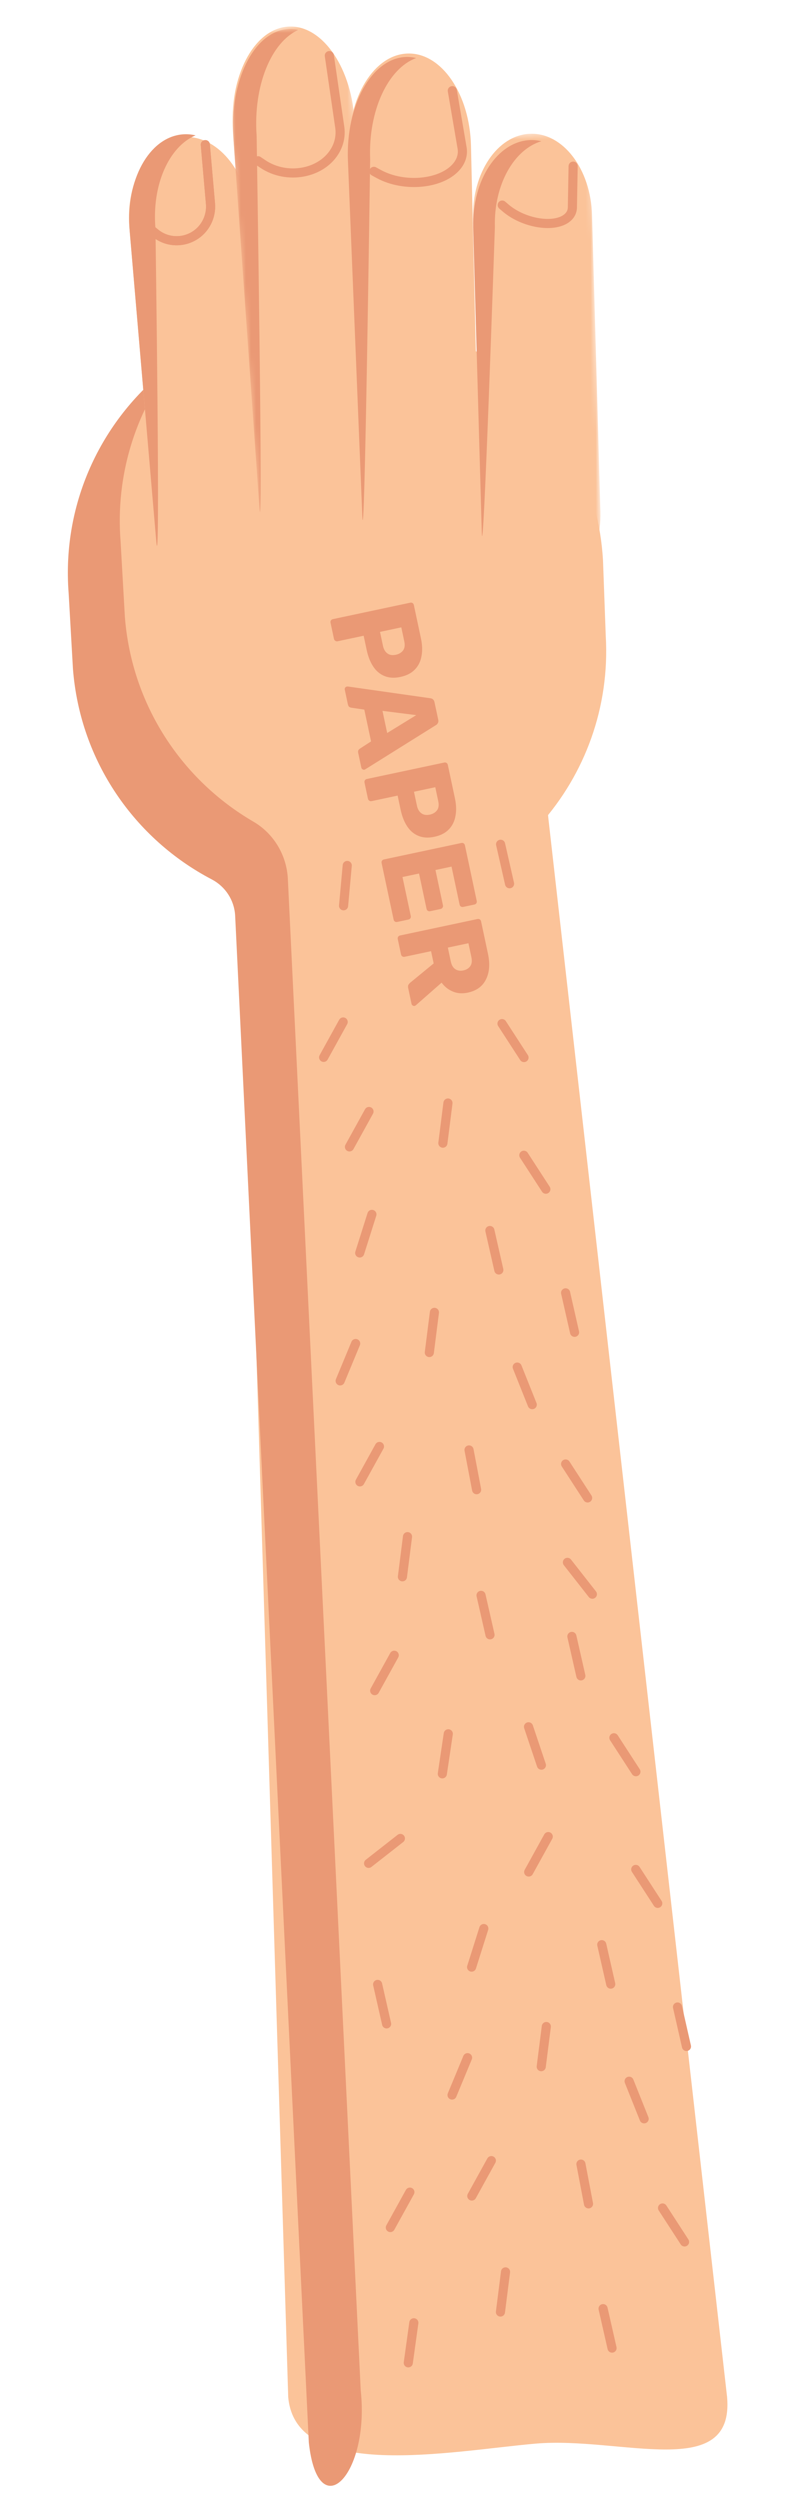 <svg width="157" height="493" viewBox="0 0 157 493" fill="none" xmlns="http://www.w3.org/2000/svg">
<path fill-rule="evenodd" clip-rule="evenodd" d="M71.409 179.531C99.593 177.903 121.114 153.671 119.477 125.401L118.933 110.469C117.292 82.2 93.12 60.605 64.933 62.235C36.749 63.863 15.229 88.094 16.866 116.365L17.412 131.294C19.05 159.566 43.226 181.16 71.409 179.531Z" fill="#FBC399"/>
<path fill-rule="evenodd" clip-rule="evenodd" d="M56.845 472.676C58.315 489.479 88.879 483.331 105.634 481.865C122.388 480.399 144.879 489.479 143.409 472.676L108.178 161.551C106.708 144.746 91.934 132.312 75.18 133.778C58.425 135.244 46.035 150.054 47.506 166.859L56.845 472.676Z" fill="#FBC399"/>
<path fill-rule="evenodd" clip-rule="evenodd" d="M24.631 121.659C25.997 139.117 35.932 153.837 49.968 162.017C53.997 164.364 56.537 168.628 56.775 173.294L71.15 471.361C72.959 488.131 62.718 498.397 60.909 481.627L46.381 180.577C46.226 177.533 44.458 174.818 41.763 173.408C26.657 165.503 15.821 150.215 14.39 131.925L13.541 117.01C12.12 98.842 20.329 82.165 33.856 71.99C26.652 81.613 22.77 93.799 23.783 106.744L24.631 121.659Z" fill="#EA9975"/>
<path fill-rule="evenodd" clip-rule="evenodd" d="M30.421 102.175C31.233 111.462 37.236 118.535 43.846 117.982C50.465 117.425 55.186 109.43 54.389 100.119L49.493 42.892L49.489 42.848C48.677 33.561 42.673 26.485 36.065 27.041C29.446 27.595 24.725 35.59 25.521 44.901L30.417 102.127L30.421 102.175Z" fill="#FBC399"/>
<path d="M40.495 28.524L41.51 40.12C41.627 41.391 41.383 42.669 40.804 43.805C38.853 47.637 33.871 48.67 30.572 45.926L29.955 45.413" stroke="#EA9975" stroke-width="1.8" stroke-linecap="round"/>
<path d="M40.495 28.524L41.51 40.12C41.627 41.391 41.383 42.669 40.804 43.805C38.853 47.637 33.871 48.67 30.572 45.926L29.955 45.413" stroke="#EA9975" stroke-width="1.8" stroke-linecap="round"/>
<path fill-rule="evenodd" clip-rule="evenodd" d="M30.663 45.059C30.663 45.059 31.684 116.615 30.816 106.693L30.812 106.641L25.574 45.504C24.722 35.557 29.398 27.048 36.017 26.495C36.881 26.423 37.736 26.495 38.571 26.688C33.34 28.911 29.925 36.44 30.663 45.059Z" fill="#EA9975"/>
<mask id="mask0_19_4367" style="mask-type:luminance" maskUnits="userSpaceOnUse" x="44" y="3" width="33" height="112">
<path fill-rule="evenodd" clip-rule="evenodd" d="M44.434 6.555L68.508 3.995L76.307 112.355L52.233 114.915L44.434 6.555Z" fill="white"/>
</mask>
<g mask="url(#mask0_19_4367)">
<path fill-rule="evenodd" clip-rule="evenodd" d="M50.836 95.508C51.606 106.203 57.576 114.318 64.187 113.644C70.805 112.966 75.56 103.725 74.805 93.007L69.908 23.454L69.905 23.406C69.135 12.708 63.165 4.593 56.556 5.266C49.935 5.944 45.182 15.184 45.936 25.903L50.833 95.457L50.836 95.508Z" fill="#FBC399"/>
<path d="M64.955 10.966L67.005 25.041C67.239 26.584 66.959 28.142 66.198 29.535C63.635 34.231 56.627 35.584 51.806 32.313L50.904 31.701" stroke="#EA9975" stroke-width="1.8" stroke-linecap="round"/>
</g>
<mask id="mask1_19_4367" style="mask-type:luminance" maskUnits="userSpaceOnUse" x="44" y="5" width="22" height="97">
<path fill-rule="evenodd" clip-rule="evenodd" d="M44.468 7.033L58.845 5.505L65.612 99.519L51.235 101.048L44.468 7.033Z" fill="white"/>
</mask>
<g mask="url(#mask1_19_4367)">
<path fill-rule="evenodd" clip-rule="evenodd" d="M50.618 26.773C50.618 26.773 51.966 111.203 51.161 100.022L51.157 99.969L46.034 27.26C45.245 16.055 49.97 6.421 56.59 5.744C57.361 5.666 58.124 5.724 58.872 5.886C53.497 8.285 49.923 16.915 50.618 26.773Z" fill="#EA9975"/>
</g>
<path fill-rule="evenodd" clip-rule="evenodd" d="M68.846 29.309L68.847 29.358L70.4 95.115C70.642 105.33 76.221 113.468 82.862 113.298C89.492 113.125 94.673 104.73 94.45 94.542L94.448 94.49L92.895 28.736C92.654 18.522 87.075 10.38 80.434 10.554C73.804 10.727 68.623 19.118 68.846 29.309Z" fill="#FBC399"/>
<path d="M89.213 17.881L91.136 29.14C91.356 30.374 91.026 31.6 90.184 32.676C87.344 36.304 79.805 37.1 74.7 34.312L73.746 33.79" stroke="#EA9975" stroke-width="1.8" stroke-linecap="round"/>
<path fill-rule="evenodd" clip-rule="evenodd" d="M73.005 31.368L73.007 31.42C73.007 31.42 71.895 112.411 71.454 101.559L68.626 31.694L68.624 31.642C68.203 20.814 73.221 11.688 79.847 11.243C80.61 11.192 81.357 11.271 82.089 11.444C76.558 13.476 72.631 21.745 73.005 31.368Z" fill="#EA9975"/>
<mask id="mask2_19_4367" style="mask-type:luminance" maskUnits="userSpaceOnUse" x="92" y="25" width="27" height="94">
<path fill-rule="evenodd" clip-rule="evenodd" d="M92.852 26.756L116.446 25.995L118.852 117.282L95.258 118.043L92.852 26.756Z" fill="white"/>
</mask>
<g mask="url(#mask2_19_4367)">
<path fill-rule="evenodd" clip-rule="evenodd" d="M93.285 43.189L93.286 43.232L94.934 101.65C95.191 110.725 100.656 117.894 107.14 117.66C113.614 117.427 118.658 109.907 118.419 100.853L118.418 100.81L116.77 42.388C116.513 33.313 111.048 26.148 104.564 26.378C98.089 26.612 93.046 34.135 93.285 43.189Z" fill="#FBC399"/>
<path d="M113.043 32.765L112.896 40.889C112.887 41.781 112.462 42.553 111.671 43.115C109.002 45.009 103.176 43.977 99.705 40.997L99.056 40.44" stroke="#EA9975" stroke-width="1.8" stroke-linecap="round"/>
</g>
<path fill-rule="evenodd" clip-rule="evenodd" d="M97.608 44.723L97.61 44.768C97.61 44.768 95.282 114.162 95.019 104.85L93.33 44.906L93.329 44.861C93.084 35.57 98.122 27.855 104.597 27.621C105.341 27.594 106.07 27.679 106.782 27.846C101.352 29.465 97.391 36.463 97.608 44.723Z" fill="#EA9975"/>
<path d="M68.489 170.664L67.764 178.613" stroke="#EA9975" stroke-width="1.8" stroke-linecap="round"/>
<path d="M98.735 166.482L100.503 174.266" stroke="#EA9975" stroke-width="1.8" stroke-linecap="round"/>
<path d="M96.621 242.647L98.389 250.431" stroke="#EA9975" stroke-width="1.8" stroke-linecap="round"/>
<path d="M94.88 314.592L96.648 322.376" stroke="#EA9975" stroke-width="1.8" stroke-linecap="round"/>
<path d="M102.014 269.576L104.977 276.987" stroke="#EA9975" stroke-width="1.8" stroke-linecap="round"/>
<path d="M111.558 254.938L113.326 262.722" stroke="#EA9975" stroke-width="1.8" stroke-linecap="round"/>
<path d="M88.354 217.505L87.351 225.424" stroke="#EA9975" stroke-width="1.8" stroke-linecap="round"/>
<path d="M85.683 258.789L84.68 266.707" stroke="#EA9975" stroke-width="1.8" stroke-linecap="round"/>
<path d="M80.376 303.015L79.372 310.933" stroke="#EA9975" stroke-width="1.8" stroke-linecap="round"/>
<path d="M92.511 285.917L94.005 293.758" stroke="#EA9975" stroke-width="1.8" stroke-linecap="round"/>
<path d="M67.687 201.524L63.832 208.506" stroke="#EA9975" stroke-width="1.8" stroke-linecap="round"/>
<path d="M56.184 191.267L52.329 198.249" stroke="#EA9975" stroke-width="1.8" stroke-linecap="round"/>
<path d="M73.353 239.466L70.948 247.074" stroke="#EA9975" stroke-width="1.8" stroke-linecap="round"/>
<path d="M70.148 264.932L67.091 272.301" stroke="#EA9975" stroke-width="1.8" stroke-linecap="round"/>
<path d="M72.782 219.177L68.927 226.159" stroke="#EA9975" stroke-width="1.8" stroke-linecap="round"/>
<path d="M74.843 285.23L70.988 292.212" stroke="#EA9975" stroke-width="1.8" stroke-linecap="round"/>
<path d="M58.773 291.445L54.918 298.427" stroke="#EA9975" stroke-width="1.8" stroke-linecap="round"/>
<path d="M56.901 221.701L50.631 226.614" stroke="#EA9975" stroke-width="1.8" stroke-linecap="round"/>
<path d="M99.014 201.848L103.354 208.541" stroke="#EA9975" stroke-width="1.8" stroke-linecap="round"/>
<path d="M103.321 227.808L107.662 234.501" stroke="#EA9975" stroke-width="1.8" stroke-linecap="round"/>
<path d="M111.559 288.686L115.899 295.38" stroke="#EA9975" stroke-width="1.8" stroke-linecap="round"/>
<path d="M111.915 308.086L116.834 314.364" stroke="#EA9975" stroke-width="1.8" stroke-linecap="round"/>
<path d="M112.796 322.688L114.565 330.471" stroke="#EA9975" stroke-width="1.8" stroke-linecap="round"/>
<path d="M74.483 391.311L76.251 399.094" stroke="#EA9975" stroke-width="1.8" stroke-linecap="round"/>
<path d="M118.691 383.474L120.459 391.257" stroke="#EA9975" stroke-width="1.8" stroke-linecap="round"/>
<path d="M118.949 455.243L120.718 463.027" stroke="#EA9975" stroke-width="1.8" stroke-linecap="round"/>
<path d="M124.085 410.402L127.047 417.813" stroke="#EA9975" stroke-width="1.8" stroke-linecap="round"/>
<path d="M133.628 395.764L135.397 403.548" stroke="#EA9975" stroke-width="1.8" stroke-linecap="round"/>
<path d="M104.243 340.511L106.784 348.077" stroke="#EA9975" stroke-width="1.8" stroke-linecap="round"/>
<path d="M107.754 399.615L106.75 407.533" stroke="#EA9975" stroke-width="1.8" stroke-linecap="round"/>
<path d="M99.71 447.996L98.706 455.914" stroke="#EA9975" stroke-width="1.8" stroke-linecap="round"/>
<path d="M114.581 426.743L116.075 434.584" stroke="#EA9975" stroke-width="1.8" stroke-linecap="round"/>
<path d="M88.418 341.893L87.243 349.788" stroke="#EA9975" stroke-width="1.8" stroke-linecap="round"/>
<path d="M77.757 326.4L73.902 333.382" stroke="#EA9975" stroke-width="1.8" stroke-linecap="round"/>
<path d="M95.423 380.292L93.018 387.901" stroke="#EA9975" stroke-width="1.8" stroke-linecap="round"/>
<path d="M92.219 405.758L89.161 413.127" stroke="#EA9975" stroke-width="1.8" stroke-linecap="round"/>
<path d="M108.134 362.164L104.279 369.145" stroke="#EA9975" stroke-width="1.8" stroke-linecap="round"/>
<path d="M96.913 426.057L93.058 433.038" stroke="#EA9975" stroke-width="1.8" stroke-linecap="round"/>
<path d="M81.625 458.035L80.528 465.934" stroke="#EA9975" stroke-width="1.8" stroke-linecap="round"/>
<path d="M80.843 432.271L76.988 439.253" stroke="#EA9975" stroke-width="1.8" stroke-linecap="round"/>
<path d="M78.972 362.527L72.701 367.44" stroke="#EA9975" stroke-width="1.8" stroke-linecap="round"/>
<path d="M121.084 342.674L125.424 349.367" stroke="#EA9975" stroke-width="1.8" stroke-linecap="round"/>
<path d="M125.392 368.634L129.732 375.327" stroke="#EA9975" stroke-width="1.8" stroke-linecap="round"/>
<path d="M130.678 435.397L135.018 442.091" stroke="#EA9975" stroke-width="1.8" stroke-linecap="round"/>
<path d="M65.195 122.799C65.158 122.627 65.183 122.475 65.269 122.342C65.356 122.209 65.485 122.124 65.657 122.088L80.916 118.844C81.088 118.808 81.241 118.833 81.374 118.919C81.506 119.005 81.591 119.134 81.628 119.306L83.025 125.88C83.301 127.179 83.337 128.349 83.133 129.39C82.948 130.443 82.513 131.321 81.828 132.023C81.146 132.74 80.195 133.229 78.974 133.488C77.769 133.744 76.717 133.682 75.818 133.3C74.922 132.934 74.184 132.306 73.602 131.416C73.023 130.541 72.596 129.454 72.32 128.155L71.726 125.361L66.585 126.454C66.413 126.491 66.259 126.458 66.123 126.356C65.99 126.27 65.905 126.141 65.868 125.969L65.195 122.799ZM74.951 124.602L75.535 127.349C75.678 128.022 75.963 128.517 76.39 128.836C76.821 129.169 77.389 129.261 78.093 129.112C78.688 128.985 79.152 128.707 79.486 128.276C79.819 127.845 79.903 127.238 79.737 126.456L79.153 123.709L74.951 124.602ZM67.999 135.992C67.972 135.866 67.994 135.739 68.065 135.609C68.154 135.492 68.262 135.42 68.387 135.394C68.465 135.377 68.537 135.37 68.603 135.372L84.847 137.686C85.029 137.696 85.198 137.758 85.353 137.872C85.527 137.999 85.643 138.195 85.699 138.461L86.438 141.936C86.494 142.202 86.467 142.42 86.356 142.591C86.264 142.774 86.137 142.907 85.975 142.991L72.071 151.688C72.015 151.732 71.948 151.763 71.87 151.78C71.745 151.806 71.616 151.776 71.483 151.69C71.369 151.616 71.297 151.509 71.267 151.368L70.653 148.48C70.604 148.246 70.62 148.054 70.703 147.906C70.805 147.769 70.9 147.676 70.987 147.624L73.187 146.2L71.854 139.932L69.27 139.549C69.17 139.538 69.045 139.49 68.897 139.407C68.764 139.321 68.669 139.145 68.613 138.879L67.999 135.992ZM75.439 140.176L76.368 144.542L82.096 141.018L75.439 140.176ZM71.895 154.322C71.859 154.15 71.883 153.997 71.97 153.864C72.056 153.731 72.185 153.647 72.357 153.61L87.616 150.367C87.788 150.33 87.941 150.355 88.074 150.441C88.207 150.527 88.291 150.657 88.328 150.829L89.725 157.402C90.001 158.701 90.037 159.871 89.833 160.912C89.648 161.966 89.213 162.843 88.528 163.545C87.846 164.262 86.895 164.751 85.674 165.01C84.469 165.267 83.417 165.204 82.518 164.822C81.623 164.457 80.884 163.829 80.302 162.938C79.724 162.063 79.296 160.976 79.02 159.677L78.427 156.884L73.285 157.977C73.113 158.013 72.959 157.98 72.823 157.879C72.69 157.792 72.605 157.663 72.569 157.491L71.895 154.322ZM81.651 156.125L82.235 158.871C82.378 159.544 82.663 160.04 83.091 160.358C83.522 160.692 84.089 160.784 84.793 160.634C85.388 160.508 85.852 160.229 86.186 159.798C86.52 159.367 86.603 158.761 86.437 157.978L85.853 155.231L81.651 156.125ZM75.267 170.186C75.231 170.014 75.255 169.861 75.342 169.729C75.428 169.596 75.557 169.511 75.729 169.474L90.988 166.231C91.16 166.194 91.313 166.219 91.446 166.305C91.579 166.392 91.663 166.521 91.7 166.693L94.03 177.656C94.067 177.828 94.042 177.981 93.956 178.114C93.87 178.247 93.74 178.331 93.568 178.368L91.361 178.837C91.189 178.873 91.037 178.849 90.904 178.762C90.771 178.676 90.686 178.547 90.65 178.375L89.058 170.886L85.889 171.56L87.371 178.532C87.407 178.704 87.375 178.858 87.273 178.994C87.187 179.127 87.057 179.212 86.885 179.249L84.843 179.683C84.686 179.716 84.534 179.691 84.385 179.608C84.252 179.522 84.168 179.393 84.131 179.22L82.649 172.248L79.386 172.942L81.018 180.618C81.054 180.791 81.03 180.943 80.943 181.076C80.857 181.209 80.728 181.293 80.556 181.33L78.349 181.799C78.177 181.836 78.024 181.811 77.891 181.725C77.759 181.638 77.674 181.509 77.637 181.337L75.267 170.186ZM78.454 185.179C78.417 185.007 78.442 184.855 78.528 184.722C78.615 184.589 78.744 184.504 78.916 184.468L94.175 181.224C94.347 181.188 94.5 181.212 94.633 181.299C94.766 181.385 94.85 181.514 94.887 181.686L96.244 188.072C96.673 190.091 96.541 191.779 95.849 193.137C95.175 194.507 93.985 195.373 92.279 195.736C91.168 195.972 90.171 195.897 89.287 195.513C88.407 195.144 87.678 194.562 87.101 193.769L82.015 198.236C81.931 198.303 81.85 198.345 81.771 198.362C81.646 198.388 81.517 198.358 81.384 198.272C81.27 198.198 81.198 198.091 81.168 197.95L80.51 194.851C80.447 194.554 80.471 194.32 80.581 194.149C80.708 193.975 80.827 193.843 80.939 193.754L85.535 189.98L85.021 187.562L79.809 188.67C79.637 188.706 79.485 188.681 79.352 188.595C79.219 188.509 79.134 188.38 79.098 188.208L78.454 185.179ZM88.331 186.858L88.91 189.582C89.066 190.317 89.363 190.827 89.799 191.11C90.239 191.409 90.772 191.492 91.398 191.359C92.008 191.229 92.463 190.945 92.762 190.505C93.064 190.081 93.134 189.485 92.971 188.718L92.392 185.995L88.331 186.858Z" fill="#EA9975"/>
</svg>
